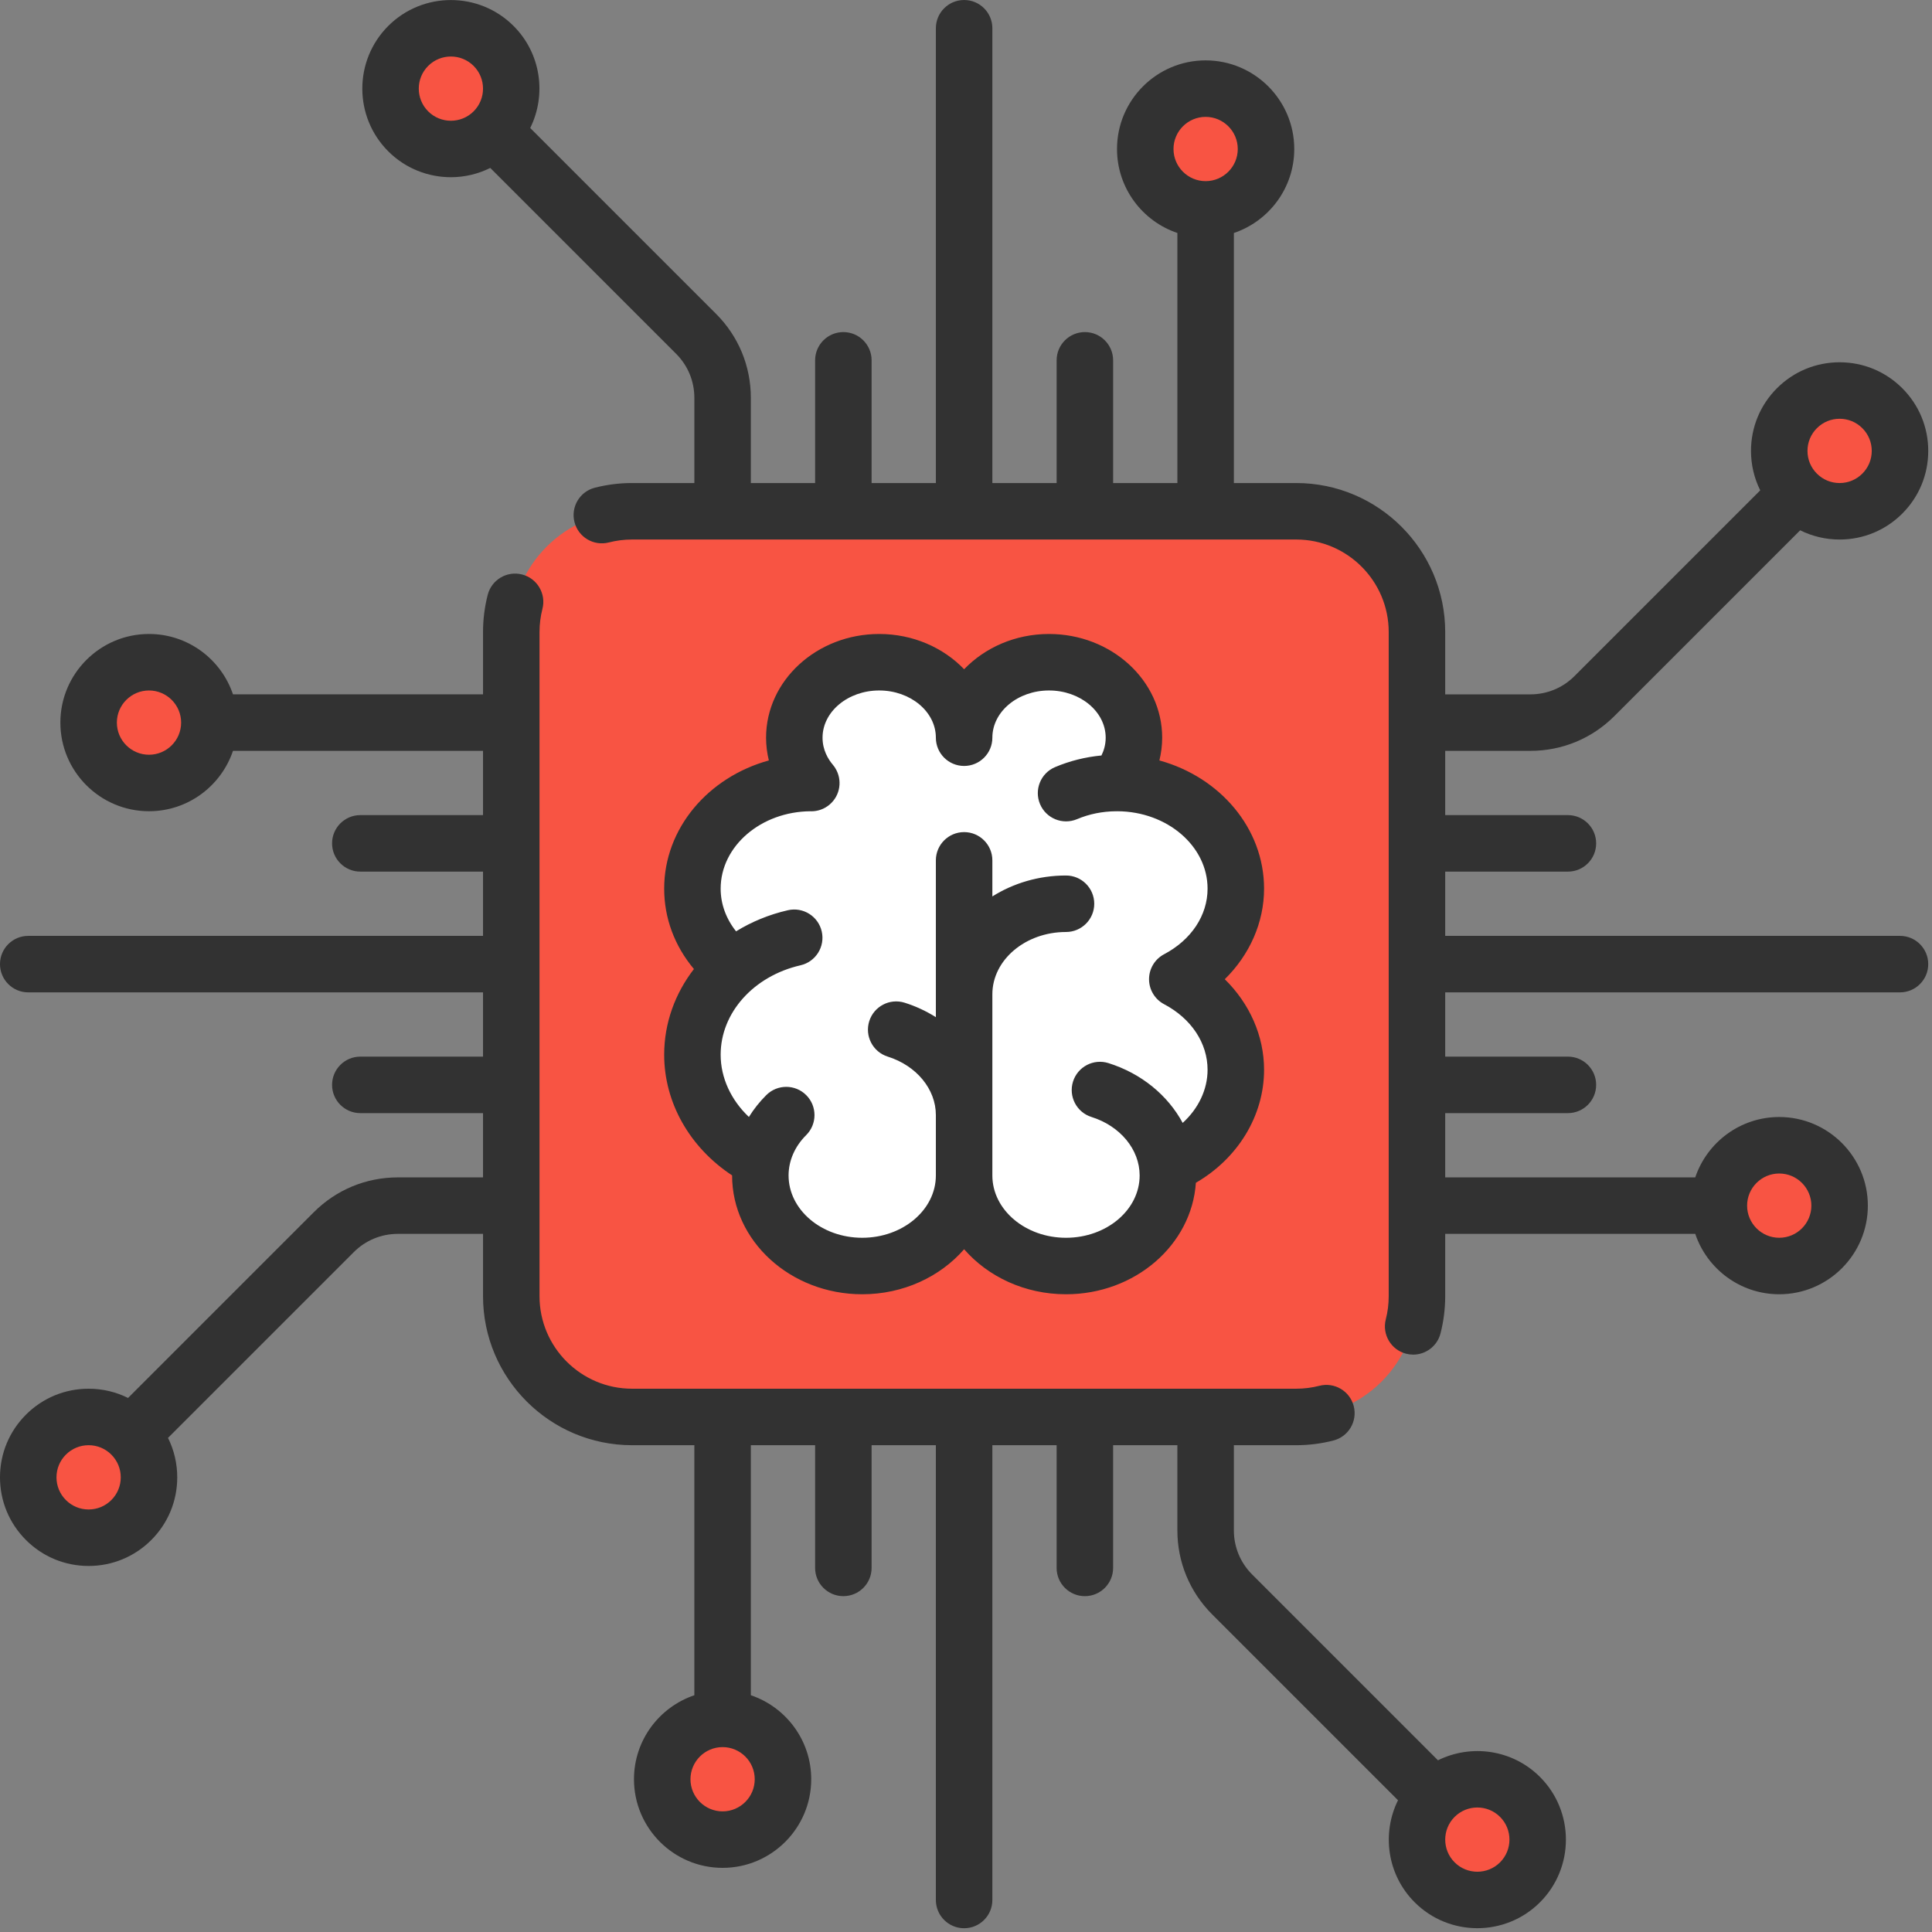 <svg clip-rule="evenodd" fill-rule="evenodd" height="164" stroke-linejoin="round" stroke-miterlimit="1.414" viewBox="0 0 513 513" width="164" xmlns="http://www.w3.org/2000/svg"><rect x="0" y="0" width="513" height="513" fill="#808080" stroke="none"/><g fill="#f85443"><path d="m344.177 376.243h-176.354c-17.709 0-32.065-14.356-32.065-32.065v-176.354c0-17.709 14.356-32.065 32.065-32.065h176.355c17.709 0 32.065 14.356 32.065 32.065v176.355c-.001 17.708-14.357 32.064-32.066 32.064z" fill-rule="nonzero"/><circle cx="39.565" cy="191.871" r="16.03"/><circle cx="472.44" cy="320.131" r="16.03"/><circle cx="23.532" cy="392.271" r="16.03"/><circle cx="488.47" cy="119.731" r="16.03"/><circle cx="320.13" cy="39.566" r="16.03"/><circle cx="191.87" cy="472.441" r="16.03"/><circle cx="119.73" cy="23.533" r="16.03"/><circle cx="392.27" cy="488.471" r="16.03"/></g><path d="m344.177 352.195h-176.354c-4.427 0-8.016-3.589-8.016-8.016v-176.355c0-4.427 3.589-8.016 8.016-8.016h176.355c4.427 0 8.016 3.589 8.016 8.016v176.355c0 4.427-3.589 8.016-8.017 8.016z" fill="none"/><path d="m256 324.248c2.286 0 4.462.975 5.981 2.677 5.237 5.871 12.917 9.237 21.074 9.237 14.028 0 25.81-9.821 26.82-22.354.211-2.611 1.691-4.955 3.953-6.278 8.83-5.155 14.318-14.15 14.318-23.473 0-6.728-2.803-13.265-7.899-18.408-3.092-3.123-3.092-8.157 0-11.281 5.096-5.143 7.899-11.68 7.899-18.408 0-12.106-8.838-22.776-21.99-26.553-4.094-1.174-6.552-5.355-5.597-9.507.36-1.566.532-2.842.532-4.02 0-11.05-10.114-20.04-22.545-20.04-6.427 0-12.58 2.47-16.862 6.775-3.022 3.022-8.345 3.022-11.367 0-4.282-4.306-10.435-6.775-16.862-6.775-12.431 0-22.545 8.991-22.545 20.04 0 1.323.149 2.654.431 3.949.908 4.133-1.542 8.259-5.613 9.429-13.081 3.769-21.872 14.498-21.872 26.702 0 5.836 2.098 11.464 6.067 16.283 2.356 2.869 2.442 6.979.196 9.938-4.094 5.409-6.263 11.59-6.263 17.868 0 10.004 5.417 19.59 14.498 25.645 2.208 1.472 3.546 3.945 3.57 6.603.11 13.159 12.236 23.864 27.023 23.864 8.157 0 15.837-3.366 21.074-9.237 1.517-1.702 3.693-2.676 5.979-2.676z" fill="#fff" fill-rule="nonzero"/><path d="m504.5 248.501h-120.758v-17.064h32.581c4.142 0 7.5-3.358 7.5-7.5s-3.358-7.5-7.5-7.5h-32.581v-17.065h22.62c8.427 0 16.35-3.281 22.308-9.24l49.326-49.326c3.214 1.601 6.777 2.453 10.473 2.453 6.286 0 12.195-2.448 16.64-6.892 4.445-4.445 6.893-10.354 6.893-16.64s-2.448-12.195-6.893-16.64c-4.444-4.445-10.354-6.893-16.64-6.893s-12.195 2.448-16.64 6.892c-4.445 4.445-6.893 10.354-6.893 16.64 0 3.696.852 7.259 2.453 10.473l-49.326 49.326c-3.125 3.125-7.281 4.847-11.702 4.847h-22.62v-16.548c0-21.816-17.749-39.564-39.564-39.564h-16.548v-66.395c9.308-3.139 16.032-11.946 16.032-22.3 0-12.976-10.557-23.532-23.532-23.532s-23.532 10.557-23.532 23.532c0 10.354 6.724 19.16 16.032 22.3v66.394h-17.064v-32.581c0-4.142-3.358-7.5-7.5-7.5s-7.5 3.358-7.5 7.5v32.581h-17.065v-120.758c0-4.142-3.358-7.5-7.5-7.5s-7.5 3.358-7.5 7.5v120.758h-17.064v-32.581c0-4.142-3.358-7.5-7.5-7.5s-7.5 3.358-7.5 7.5v32.581h-17.064v-22.619c0-8.427-3.282-16.35-9.241-22.308l-49.343-49.343c4.359-8.801 2.898-19.775-4.421-27.095-9.176-9.175-24.105-9.174-33.28 0-9.175 9.175-9.175 24.104 0 33.28 4.588 4.587 10.614 6.881 16.64 6.881 3.588 0 7.17-.833 10.455-2.46l49.343 49.344c3.126 3.125 4.847 7.281 4.847 11.701v22.619h-16.548c-3.345 0-6.672.42-9.888 1.247-4.011 1.032-6.426 5.121-5.394 9.133s5.122 6.427 9.133 5.394c1.995-.513 4.063-.774 6.148-.774h176.354c13.545 0 24.564 11.02 24.564 24.564v176.355c0 2.083-.26 4.15-.772 6.143-1.031 4.012 1.385 8.1 5.396 9.131.626.161 1.254.238 1.873.238 3.341 0 6.388-2.249 7.258-5.635.826-3.212 1.245-6.536 1.245-9.878v-16.548h66.394c3.139 9.308 11.946 16.032 22.3 16.032 12.976 0 23.532-10.556 23.532-23.532s-10.557-23.532-23.532-23.532c-10.354 0-19.16 6.724-22.3 16.032h-66.394v-17.065h32.581c4.142 0 7.5-3.358 7.5-7.5s-3.358-7.5-7.5-7.5h-32.581v-17.063h120.759c4.142 0 7.5-3.358 7.5-7.5s-3.358-7.5-7.5-7.5zm-22.065-134.807c1.612-1.612 3.754-2.499 6.033-2.499s4.421.887 6.033 2.499 2.499 3.754 2.499 6.033-.887 4.421-2.499 6.033-3.754 2.499-6.033 2.499-4.421-.887-6.033-2.499-2.499-3.754-2.499-6.033.887-4.422 2.499-6.033zm-162.306-82.661c4.705 0 8.532 3.828 8.532 8.532s-3.828 8.532-8.532 8.532-8.532-3.828-8.532-8.532 3.827-8.532 8.532-8.532zm-206.437-1.466c-3.327-3.327-3.327-8.74 0-12.066 1.664-1.664 3.848-2.495 6.034-2.495 2.185 0 4.37.832 6.033 2.495 3.327 3.327 3.327 8.74 0 12.067-3.326 3.325-8.739 3.326-12.067-.001zm358.744 282.031c4.705 0 8.532 3.828 8.532 8.532 0 4.705-3.828 8.532-8.532 8.532s-8.532-3.828-8.532-8.532c-.001-4.705 3.827-8.532 8.532-8.532z" fill="#323232" fill-rule="nonzero"/><path d="m381.819 467.407-49.343-49.344c-3.126-3.125-4.847-7.281-4.847-11.701v-22.619h16.548c3.345 0 6.671-.42 9.886-1.247 4.011-1.032 6.426-5.121 5.394-9.133-1.032-4.011-5.119-6.426-9.133-5.394-1.994.513-4.062.773-6.147.773h-176.354c-13.545 0-24.564-11.02-24.564-24.564v-176.354c0-2.085.26-4.153.773-6.146 1.033-4.011-1.382-8.1-5.393-9.133-4.012-1.033-8.101 1.382-9.133 5.393-.828 3.214-1.247 6.54-1.247 9.886v16.548h-66.395c-3.139-9.308-11.946-16.032-22.3-16.032-12.976 0-23.532 10.556-23.532 23.532s10.557 23.532 23.532 23.532c10.354 0 19.16-6.724 22.3-16.032h66.394v17.065h-32.581c-4.142 0-7.5 3.358-7.5 7.5s3.358 7.5 7.5 7.5h32.581v17.064h-120.758c-4.142 0-7.5 3.358-7.5 7.5s3.358 7.5 7.5 7.5h120.758v17.064h-32.581c-4.142 0-7.5 3.358-7.5 7.5s3.358 7.5 7.5 7.5h32.581v17.065h-22.62c-8.427 0-16.35 3.281-22.308 9.24l-49.326 49.326c-3.214-1.601-6.777-2.453-10.473-2.453-6.286 0-12.195 2.448-16.64 6.892-4.443 4.445-6.891 10.355-6.891 16.64s2.448 12.195 6.893 16.64c4.444 4.445 10.354 6.892 16.64 6.892s12.195-2.448 16.64-6.892c4.445-4.445 6.893-10.354 6.893-16.64 0-3.696-.852-7.259-2.453-10.473l49.326-49.326c3.125-3.125 7.281-4.847 11.702-4.847h22.62v16.548c0 21.816 17.749 39.564 39.564 39.564h16.548v66.394c-9.308 3.139-16.032 11.946-16.032 22.3 0 12.976 10.557 23.532 23.532 23.532s23.532-10.557 23.532-23.532c0-10.354-6.724-19.16-16.032-22.3v-66.394h17.064v32.581c0 4.142 3.358 7.5 7.5 7.5s7.5-3.358 7.5-7.5v-32.581h17.063v120.76c0 4.142 3.358 7.5 7.5 7.5s7.5-3.358 7.5-7.5v-120.758h17.064v32.581c0 4.142 3.358 7.5 7.5 7.5s7.5-3.358 7.5-7.5v-32.581h17.064v22.619c0 8.427 3.282 16.35 9.241 22.308l49.343 49.343c-4.359 8.801-2.898 19.775 4.422 27.095 4.587 4.588 10.614 6.881 16.64 6.881s12.053-2.293 16.64-6.881c9.175-9.175 9.175-24.104 0-33.279-7.319-7.32-18.294-8.781-27.095-4.422zm-342.255-267.003c-4.705 0-8.532-3.828-8.532-8.532 0-4.705 3.828-8.532 8.532-8.532s8.532 3.828 8.532 8.532c.001 4.705-3.827 8.532-8.532 8.532zm-9.999 197.904c-1.612 1.612-3.754 2.499-6.033 2.499s-4.421-.887-6.033-2.499-2.499-3.754-2.499-6.033.887-4.421 2.499-6.033 3.754-2.499 6.033-2.499 4.421.887 6.033 2.499 2.499 3.754 2.499 6.033-.887 4.422-2.499 6.033zm162.306 82.661c-4.705 0-8.532-3.828-8.532-8.532s3.828-8.532 8.532-8.532 8.532 3.828 8.532 8.532-3.827 8.532-8.532 8.532zm206.437 13.533c-3.327 3.327-8.74 3.326-12.067 0-3.327-3.327-3.327-8.74 0-12.066 1.664-1.663 3.849-2.495 6.034-2.495s4.37.832 6.033 2.495c3.326 3.326 3.326 8.739 0 12.066z" fill="#323232" fill-rule="nonzero"/><path d="m194.392 312.096v.018c0 17.396 15.501 31.549 34.555 31.549 10.95 0 20.719-4.679 27.054-11.957 6.335 7.278 16.104 11.957 27.054 11.957 18.337 0 33.376-13.11 34.482-29.602 11.137-6.462 18.108-17.781 18.108-30.003 0-8.99-3.833-17.566-10.43-24.048 6.596-6.482 10.43-15.059 10.43-24.048 0-16.04-11.732-29.627-27.793-34.042.475-1.961.739-3.978.739-6.039 0-15.186-13.479-27.541-30.045-27.541-8.974 0-17.035 3.629-22.545 9.365-5.51-5.736-13.572-9.365-22.545-9.365-16.567 0-30.045 12.355-30.045 27.541 0 2.061.264 4.078.739 6.039-16.061 4.414-27.793 18.001-27.793 34.042 0 7.839 2.774 15.235 7.899 21.343-5.011 6.487-7.899 14.362-7.899 22.746-.002 12.752 6.812 24.659 18.035 32.045zm20.84-96.688c.067.002.134.011.2.011 1.712 0 3.433-.583 4.842-1.776 2.875-2.434 3.452-6.564 1.522-9.671-.057-.092-.109-.186-.169-.275-.031-.045-.068-.088-.1-.133-.116-.163-.235-.323-.364-.477-.004-.005-.007-.01-.011-.014-1.251-1.479-2.744-3.927-2.744-7.193 0-6.915 6.75-12.541 15.045-12.541s15.045 5.626 15.045 12.541c0 4.142 3.358 7.5 7.5 7.5s7.5-3.358 7.5-7.5c0-6.915 6.75-12.541 15.045-12.541s15.045 5.626 15.045 12.541c0 1.848-.484 3.424-1.125 4.72-4.266.403-8.392 1.434-12.309 3.086-3.817 1.609-5.606 6.008-3.997 9.825 1.609 3.816 6.008 5.607 9.825 3.997 3.242-1.367 6.73-2.07 10.368-2.098.072.002.143.009.215.009.067 0 .133-.009.2-.011 13.183.086 23.877 9.271 23.877 20.552 0 7.091-4.314 13.601-11.541 17.416-2.46 1.298-4 3.851-4 6.633s1.54 5.335 4 6.633c7.227 3.814 11.541 10.325 11.541 17.416 0 5.287-2.457 10.33-6.607 14.101-3.943-7.301-10.912-13.113-19.717-15.879-3.95-1.241-8.161.956-9.403 4.907-1.242 3.952.956 8.162 4.907 9.403 7.646 2.403 12.784 8.642 12.784 15.525 0 9.125-8.772 16.549-19.555 16.549-10.782 0-19.554-7.424-19.554-16.549v-48.097c0-9.125 8.772-16.548 19.554-16.548 4.142 0 7.5-3.358 7.5-7.5s-3.358-7.5-7.5-7.5c-7.254 0-13.99 2.056-19.554 5.557v-9.58c0-4.142-3.358-7.5-7.5-7.5s-7.5 3.358-7.5 7.5v41.637c-2.524-1.584-5.292-2.895-8.286-3.836-3.954-1.242-8.162.956-9.403 4.906-1.242 3.952.955 8.162 4.906 9.404 7.646 2.403 12.783 8.642 12.783 15.524v16.032c0 9.125-8.772 16.549-19.554 16.549-10.783 0-19.555-7.424-19.555-16.549 0-3.911 1.658-7.713 4.668-10.705 2.938-2.92 2.952-7.669.032-10.607s-7.668-2.952-10.606-.032c-1.797 1.787-3.344 3.739-4.63 5.814-4.736-4.48-7.501-10.374-7.501-16.535 0-11.112 8.721-20.874 21.208-23.739 4.037-.926 6.559-4.95 5.633-8.987-.926-4.038-4.951-6.559-8.987-5.633-5.027 1.153-9.655 3.078-13.759 5.605-2.661-3.342-4.094-7.256-4.094-11.335.003-11.281 10.697-20.465 23.88-20.552z" fill="#323232" fill-rule="nonzero"/></svg>